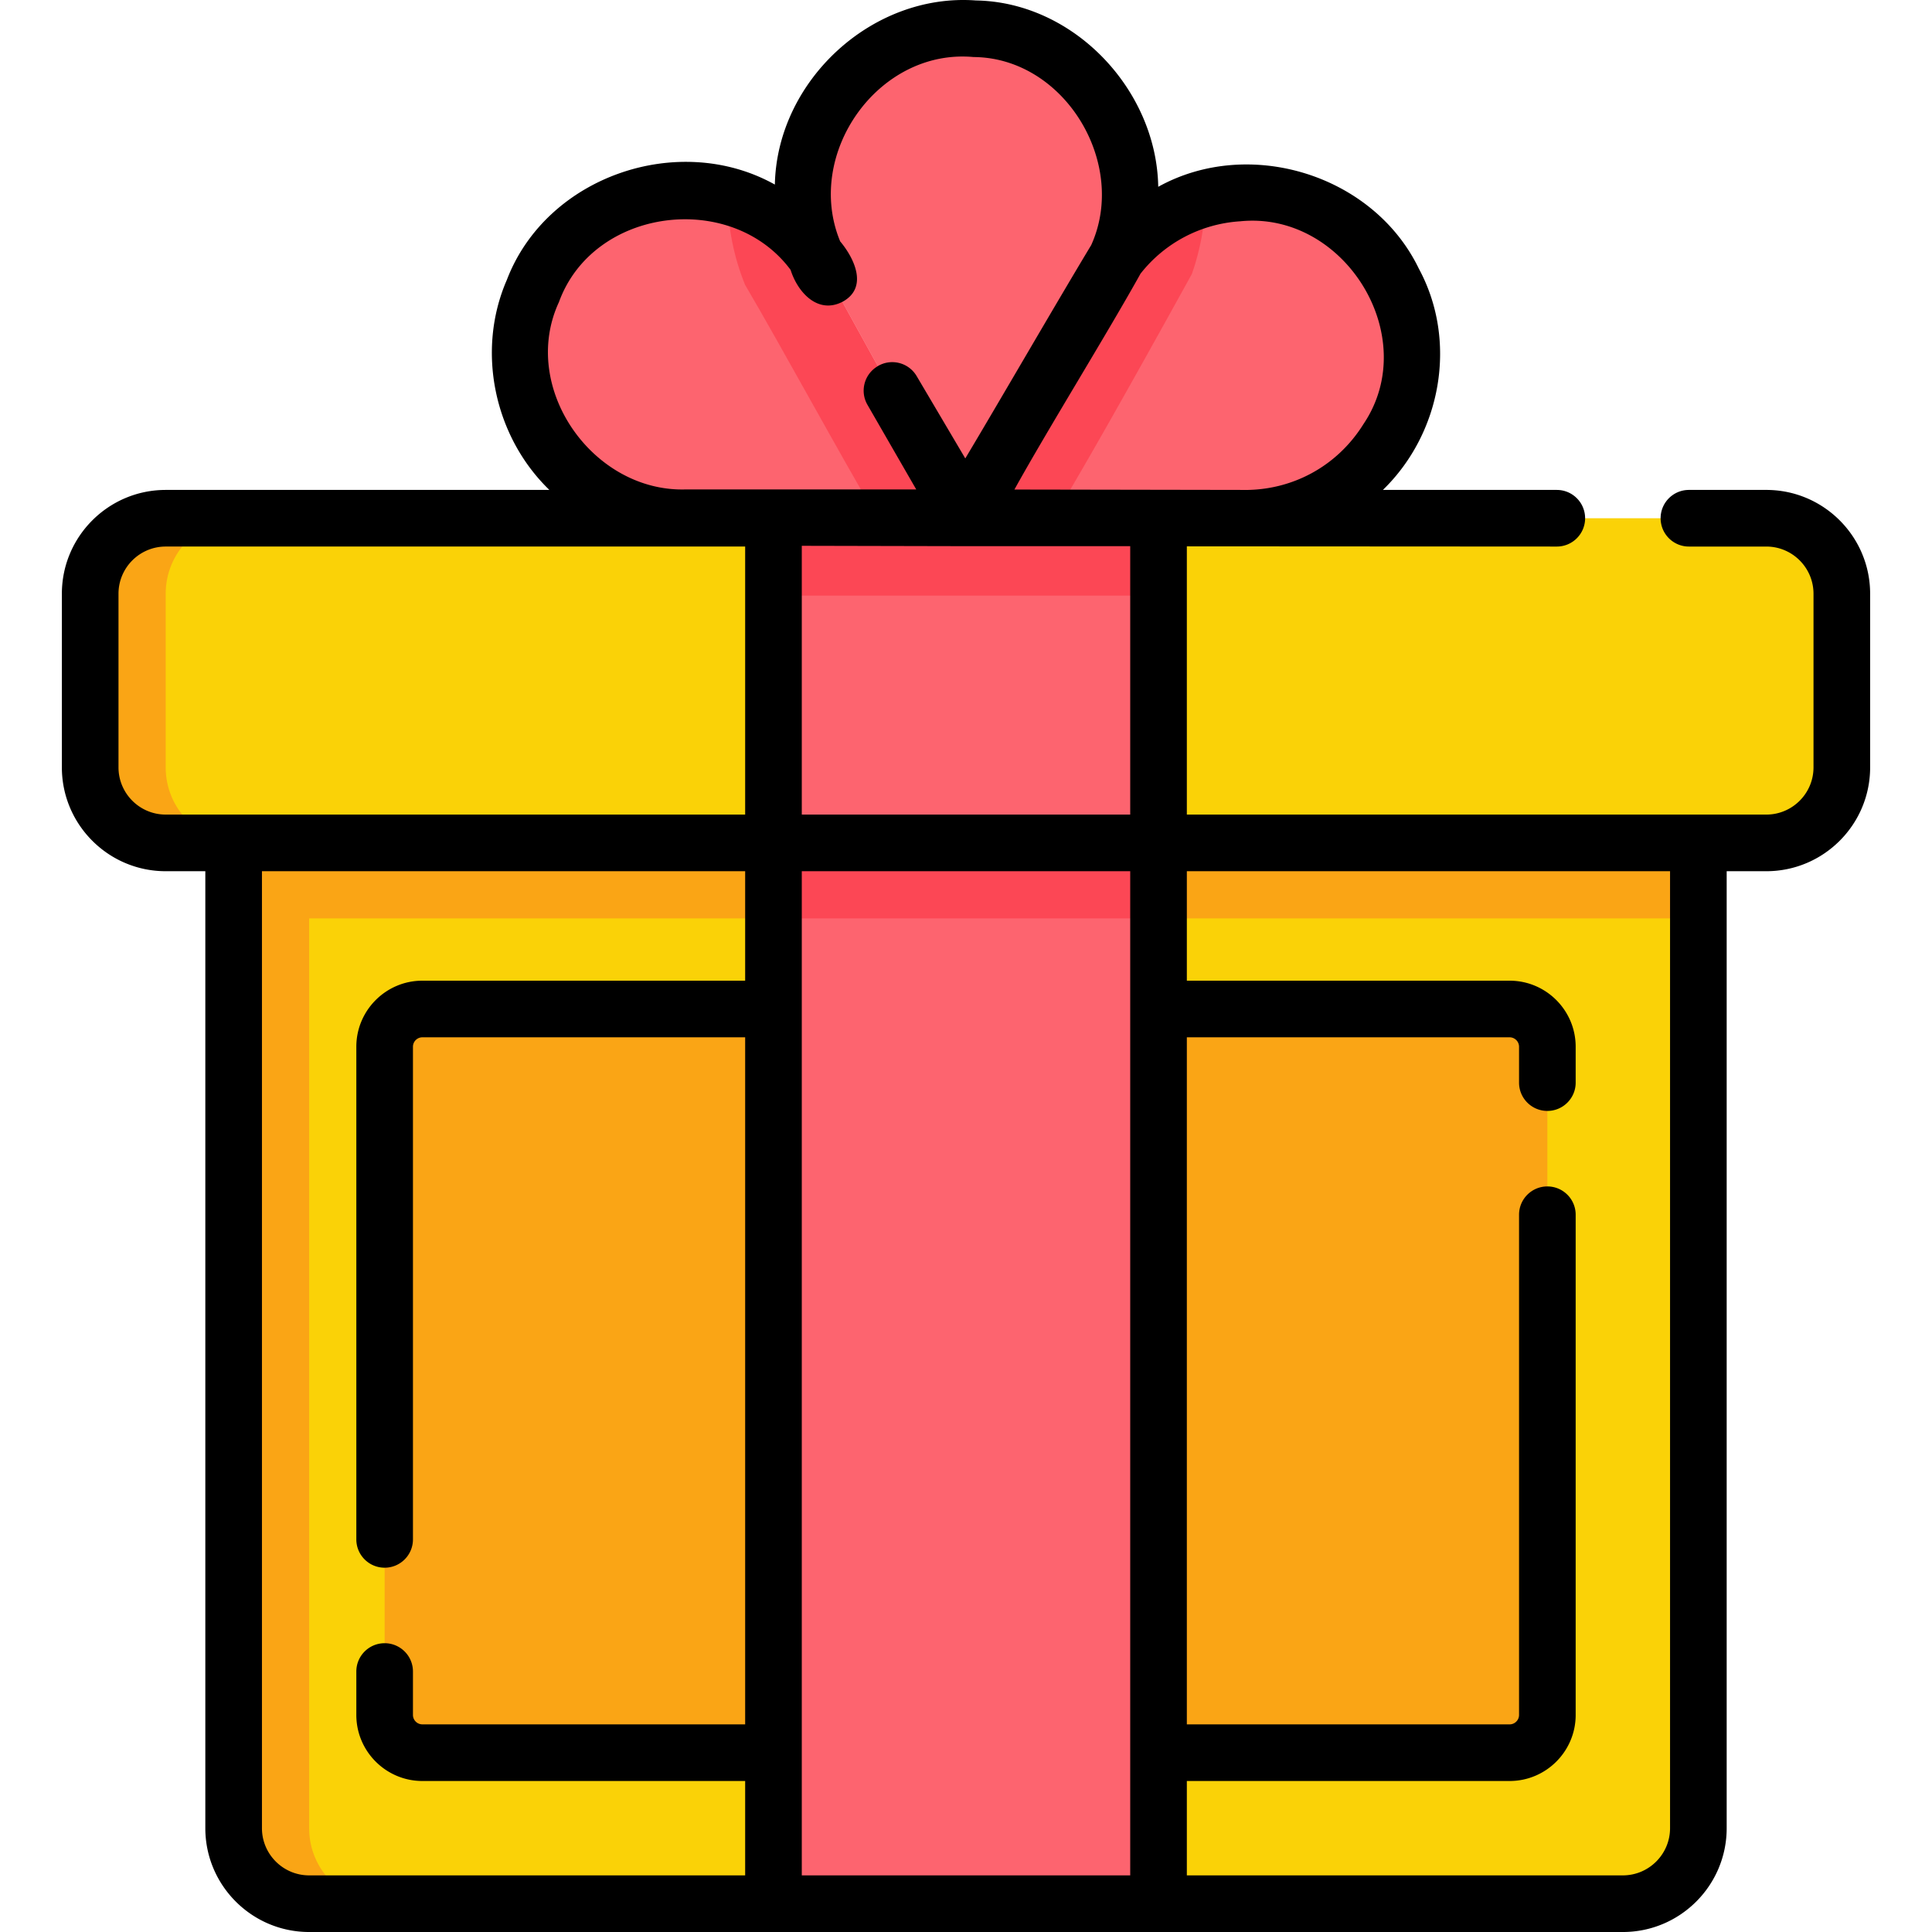 <svg xmlns="http://www.w3.org/2000/svg" width="512" height="512" viewBox="0 0 511.779 511.779"><path fill="#fad207" d="M43.89 223.279c-11.05 0-20-8.95-20-20v-46c0-11.05 8.95-20 20-20h424c11.05 0 20 8.95 20 20v46c0 11.05-8.95 20-20 20zM81.89 504.279c-11.05 0-20-8.95-20-20v-261h388v261c0 11.05-8.95 20-20 20z"/><path fill="#faa515" d="M63.89 223.279h-20c-11.05 0-20-8.95-20-20v-46c0-11.05 8.95-20 20-20h20c-11.05 0-20 8.95-20 20v46c0 11.05 8.95 20 20 20M101.89 504.279h-20c-11.05 0-20-8.95-20-20v-261h20v261c0 11.05 8.95 20 20 20"/><path fill="#fd646f" d="M306.89 137.279v86h-102v-86l50.81-5z"/><path fill="#faa515" d="M204.89 464.279h-93c-5.52 0-10-4.48-10-10v-177c0-5.52 4.48-10 10-10h288c5.52 0 10 4.48 10 10v177c0 5.52-4.48 10-10 10h-93zM61.89 223.279h388v20h-388z"/><g fill="#fd646f"><path d="M295.719 68.822v.01a43 43 0 0 0-3.08 4.67l-13.19 23.04-23.75 40.98-19.42-33.7-16.64-30.15a44.4 44.4 0 0 0-3.75-5.78c-10.49-25.78 5.72-56.03 34.37-59.6 1.96-.25 3.96-.37 5.98-.37.66 0 1.32.01 1.98.04 30.79 1.25 49.31 33.66 37.5 60.86"/><path d="m328.589 137.622-25.52-.1h-47.37l23.75-40.98 13.19-23.04c.94-1.65 1.97-3.2 3.08-4.67v-.01c6.1-8.1 14.5-13.45 23.58-15.89 16.14-4.36 34.42.47 45.65 15.34a48 48 0 0 1 4.26 6.73c15.27 29.16-7.71 63.43-40.62 62.62M255.699 137.522l-23.12-.05-24.24-.06-26.55.08c-31.01.08-52.75-31.49-40.64-60.04.77-1.82 1.67-3.61 2.68-5.36.33-.58.67-1.14 1.03-1.69 10.82-17.05 30.58-22.83 47.88-18.07 8.89 2.44 17.12 7.66 23.15 15.56 1.37 1.79 2.63 3.72 3.75 5.78l16.64 30.15z"/></g><path fill="#fc4755" d="M319.299 52.932a63.5 63.5 0 0 1-3.58 19.64s-26.407 48.02-36.91 64.95h-23.11l23.75-40.98 13.19-23.04c.94-1.65 1.97-3.2 3.08-4.67v-.01c6.1-8.1 14.5-13.45 23.58-15.89"/><path fill="#fc4755" d="m236.279 103.822 19.42 33.7-23.12-.05c-9.972-16.862-25.344-45.223-35.22-62.04-3-7.39-4.53-15.23-4.62-23.1 8.89 2.44 17.12 7.66 23.15 15.56 1.37 1.79 2.63 3.72 3.75 5.78z"/><path fill="#fd646f" d="M204.89 223.279h102v281h-102z"/><g fill="#fc4755"><path d="M204.89 223.279h102v20h-102zM204.89 137.779h102v20h-102z"/></g><path d="M467.89 129.779h-20.5c-4.142 0-7.5 3.357-7.5 7.5s3.358 7.5 7.5 7.5h20.5c6.893 0 12.5 5.607 12.5 12.5v46c0 6.893-5.607 12.5-12.5 12.5h-153.5v-71.056l98 .056c4.142 0 7.5-3.357 7.5-7.5s-3.358-7.5-7.5-7.5h-46.066c15.556-15.1 19.859-39.498 9.531-58.596-12-24.912-44.915-35.073-69.044-21.701C306.384 23.79 284.487.55 258.517.123c-27.494-2.028-52.685 21.26-53.26 48.767-25.479-14.227-60.537-2.19-71.009 25.287-8.128 18.681-3.411 41.382 11.278 55.603H43.89c-15.164 0-27.5 12.337-27.5 27.5v46c0 15.163 12.336 27.5 27.5 27.5h10.5v253.5c0 15.163 12.336 27.5 27.5 27.5h348c15.164 0 27.5-12.337 27.5-27.5v-253.5h10.5c15.164 0 27.5-12.337 27.5-27.5v-46c0-15.164-12.337-27.501-27.5-27.501m-255.5 101h87v266h-87zm0-15v-71.197l43.29.096.015.001.015-.001h43.679v71.101zM328.553 58.618c27.546-2.767 48.263 30.528 32.626 53.716-6.999 11.252-19.102 17.785-32.408 17.447l-60.057-.103c8.883-16.033 24.615-41.371 33.403-57.18 6.368-8.117 15.916-13.213 26.436-13.88M148.057 80.034c9.104-25.103 45.66-29.65 61.369-8.551 1.863 5.932 7.206 11.872 13.796 8.434 6.793-3.727 3.139-11.443-.663-15.976-9.584-23.154 10.066-51.162 35.352-48.831 24.113.172 40.933 28.215 31.147 49.811-9.352 15.51-24.475 41.672-33.356 56.511l-12.888-21.817a7.5 7.5 0 0 0-10.272-2.643c-.122.072-.235.154-.352.232-3.316 2.158-4.407 6.552-2.408 10.021l12.924 22.423-60.935-.003c-24.699.841-44.231-26.919-33.714-49.611M31.39 203.279v-46c0-6.893 5.607-12.5 12.5-12.5h153.5v71H43.89c-6.893 0-12.5-5.607-12.5-12.5m38 281v-253.5h128v29h-85.5c-9.649 0-17.5 7.851-17.5 17.5v130.5c0 4.143 3.358 7.5 7.5 7.5s7.5-3.357 7.5-7.5v-130.5c0-1.379 1.122-2.5 2.5-2.5h85.5v182h-85.5a2.503 2.503 0 0 1-2.5-2.5v-11.5c0-4.143-3.358-7.5-7.5-7.5s-7.5 3.357-7.5 7.5v11.5c0 9.649 7.851 17.5 17.5 17.5h85.5v25H81.89c-6.893 0-12.5-5.607-12.5-12.5m373 0c0 6.893-5.607 12.5-12.5 12.5h-115.5v-25h85.5c9.649 0 17.5-7.851 17.5-17.5v-132.5c0-4.143-3.358-7.5-7.5-7.5s-7.5 3.357-7.5 7.5v132.5c0 1.379-1.122 2.5-2.5 2.5h-85.5v-182h85.5c1.378 0 2.5 1.121 2.5 2.5v9.5c0 4.143 3.358 7.5 7.5 7.5s7.5-3.357 7.5-7.5v-9.5c0-9.649-7.851-17.5-17.5-17.5h-85.5v-29h128z"/></svg>